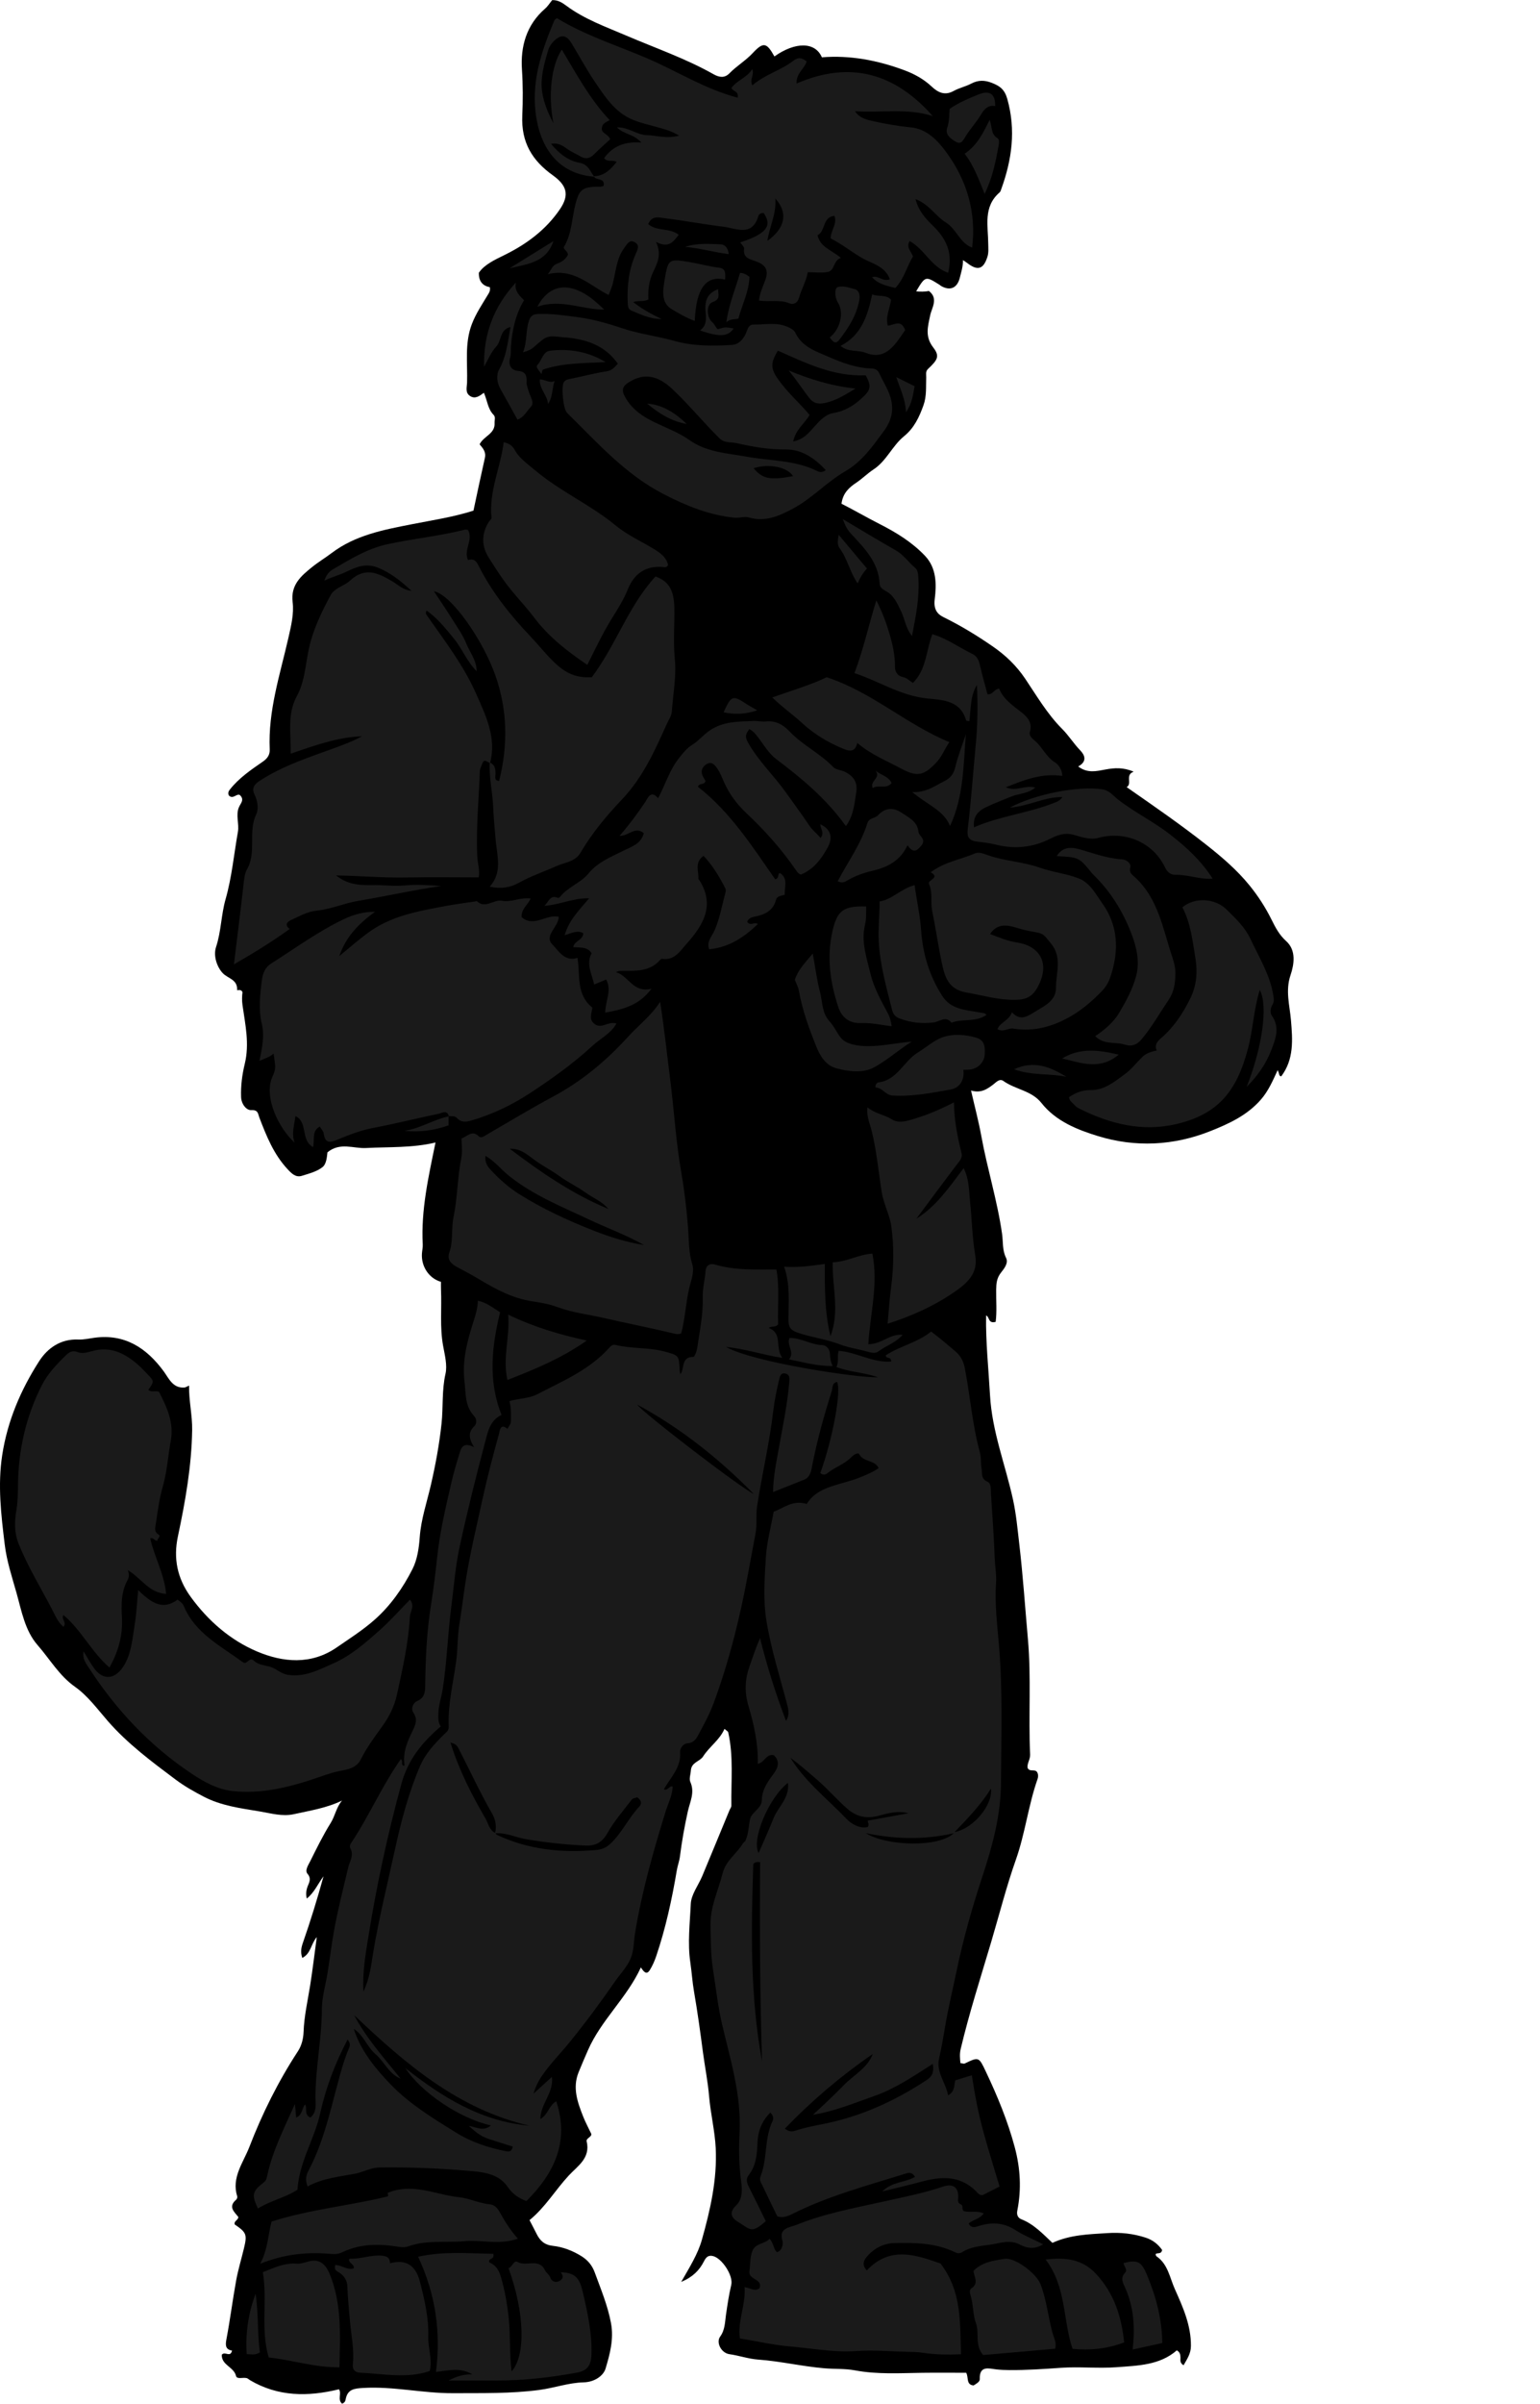 <?xml version="1.0" encoding="utf-8"?>
<!-- Generator: Adobe Illustrator 24.1.3, SVG Export Plug-In . SVG Version: 6.00 Build 0)  -->
<svg version="1.1" id="Layer_1" xmlns="http://www.w3.org/2000/svg" xmlns:xlink="http://www.w3.org/1999/xlink" x="0px" y="0px"
	 viewBox="0 0 593.53 925.79" enable-background="new 0 0 593.53 925.79" xml:space="preserve">
<g>
	<g>
		<path d="M85.47,906.93c1.26-1.48,3.28,1.26,3.96-1.59c-2.43-0.41-2.64-1.89-2.18-4.28c1.43-7.53,2.39-15.15,3.76-22.7
			c0.76-4.15,2-8.22,2.99-12.33c1.31-5.41,1.02-6.16-3.53-9.27c-0.45-1.36,1.41-1.64,1.38-2.89c-1.56-1.98-4.03-3.91-0.86-6.62
			c0.31-0.26,0.55-0.93,0.44-1.29c-2.3-7.28,2.34-13,4.67-19.04c4.97-12.89,11.13-25.25,18.72-36.87c1.37-2.09,2.08-4.71,2.18-7.43
			c0.21-6.06,1.59-11.98,2.54-17.96c0.94-5.95,1.65-11.94,2.55-18.59c-2.33,2.76-2.24,6.34-5.59,8.03
			c-0.72-2.21-0.46-3.84,0.24-5.83c2.94-8.41,5.56-16.93,7.95-25.61c-2.16,2.86-3.53,6.26-6.46,8.57c-0.37-1.6-0.28-3.03,0.32-4.65
			c0.53-1.42,1.6-2.98-0.04-4.89c-1.12-1.3,0.33-3.39,1.08-4.89c2.47-4.97,4.93-9.98,7.86-14.68c1.71-2.74,2.16-6.03,4.37-8.63
			c-5.98,2.92-12.36,3.86-18.59,5.25c-4.41,0.98-8.84-0.35-13.11-1.06c-7.33-1.22-14.81-2.15-21.62-5.7
			c-3.75-1.96-7.32-3.96-10.75-6.52c-9.25-6.92-18.52-13.81-26.14-22.53c-4.04-4.62-7.75-9.76-12.67-13.23
			c-6.15-4.34-9.72-10.68-14.44-16.07c-4.89-5.58-6.19-13.2-8.16-20.19c-1.72-6.09-3.74-12.13-4.51-18.51
			c-1.4-11.5-2.77-22.9-0.97-34.54c2.03-13.16,7.13-25.05,14.19-36.07c3.28-5.12,8.34-8.69,15.11-8.4c2.12,0.09,4.18-0.41,6.27-0.69
			c11.64-1.55,19.99,3.87,26.65,12.92c2.01,2.74,3.48,6.56,7.97,6.26c0.53-0.04,1.04-0.42,1.82-0.75
			c-0.11,5.83,1.29,11.41,1.19,17.21c-0.23,13.86-2.63,27.38-5.49,40.86c-1.81,8.49-0.26,16.16,4.91,23.28
			c6.74,9.28,15.31,16.71,25.59,21.06c9.89,4.19,20.76,5.26,30.61-1.5c4.98-3.42,10.13-6.7,14.64-10.68
			c6.19-5.45,10.96-12.27,14.66-19.57c1.85-3.64,2.49-8.11,2.79-12.27c0.51-6.93,2.75-13.42,4.29-20.09
			c1.8-7.81,3.25-15.62,4.11-23.63c0.68-6.38,0.07-12.82,1.53-19.21c0.74-3.25-0.27-7.22-0.91-10.7c-1.34-7.29-0.5-14.56-0.83-21.83
			c-0.04-0.98-0.01-1.97-0.01-2.89c-4.65-1.33-7.68-5.98-7.33-10.93c0.08-1.15,0.37-2.3,0.31-3.44
			c-0.71-13.23,2.19-26.01,4.92-39.29c-9.01,2.14-17.92,1.65-26.79,2.12c-4.83,0.26-9.99-2.34-14.86,1.66
			c-0.2,1.62-0.33,4.45-1.9,5.7c-2.17,1.72-5.18,2.48-7.93,3.34c-2.41,0.76-3.99-0.9-5.51-2.52c-5.34-5.7-8.16-12.76-10.89-19.88
			c-0.57-1.49-0.4-3.04-3.19-2.9c-1.77,0.08-3.75-2.23-3.86-5.02c-0.17-4.33,0.43-8.75,1.4-12.73c1.9-7.8,0.21-15.17-0.85-22.64
			c-0.26-1.82-0.21-3.44-0.01-5.03c-0.47-1.1-1.33-0.76-2.09-0.77c0.31-4.13-3.52-4.46-5.51-6.55c-2.25-2.37-3.71-6.69-2.6-10.05
			c2-6.06,1.96-12.42,3.69-18.47c2.42-8.49,3.21-17.3,4.75-25.95c0.54-3.04-0.93-6.41,0.4-9.48c0.67-1.56,2.23-2.84,0.34-4.67
			c-1.33-0.64-2.52,1.7-4.16,0.26c-0.48-0.75-0.38-1.5,0.36-2.43c3.49-4.39,8.06-7.52,12.59-10.64c1.86-1.28,2.82-2.66,2.72-4.78
			c-0.66-14.82,3.97-28.77,7.2-42.93c1.04-4.58,2.19-9.25,1.64-13.75c-0.83-6.69,3.28-10.12,7.46-13.5
			c2.38-1.93,5.08-3.54,7.56-5.42c9.14-6.93,20.02-8.96,30.91-11.1c7.98-1.57,16.05-2.77,23.76-5.24
			c1.47-6.85,2.88-13.61,4.41-20.35c0.51-2.26-0.79-3.72-2.04-5.18c1.52-3.22,6.03-3.97,5.77-8.26c-0.06-1.09,0.5-2.2-0.43-3.15
			c-2.18-2.23-2.33-5.32-3.69-8.46c-1.56,1.14-3.31,2.59-5.35,1.24c-1.93-1.28-1.2-3.34-1.14-5.06c0.24-7.54-0.98-15.16,1.83-22.57
			c1.59-4.19,4.07-7.79,6.31-11.55c0.44-0.74,0.87-1.38,0.65-2.72c-2.5-0.47-4.35-2.01-4.24-5.57c2.17-3.18,6.12-4.97,9.91-6.84
			c8.54-4.21,15.99-9.74,21.36-17.66c3.72-5.49,2.64-9.14-2.79-13.04c-7.83-5.62-12.22-12.53-11.74-23.06
			c0.26-5.7,0.26-11.72-0.13-17.62c-0.6-8.88,1.7-17.25,8.91-23.49c1.07-0.93,1.84-2.2,2.73-3.28c2.24-0.13,4.04,1.1,5.48,2.17
			c7.06,5.24,15.25,8.12,23.17,11.52c11.24,4.82,22.85,8.8,33.53,14.84c2.28,1.29,4.32,1.52,6.13-0.33
			c2.78-2.85,6.24-4.86,8.97-7.79c4.13-4.42,5.38-4.11,8.38,1.28c8.03-5.7,15.72-5.69,18.29,0.33c10.85-0.87,21.42,1.14,31.68,4.94
			c3.95,1.46,7.59,3.45,10.71,6.39c2.37,2.23,5.02,3.51,8.4,1.63c2.12-1.18,4.6-1.69,6.75-2.82c2.69-1.42,5.17-1.4,7.99-0.29
			c3.04,1.2,4.9,2.49,5.94,6.21c3.36,11.97,1.78,23.34-2.32,34.67c-0.16,0.45-0.3,1.01-0.64,1.3c-6.43,5.53-4.43,12.91-4.39,19.86
			c0.01,1.65,0.21,3.27-0.31,4.93c-1.53,4.83-3.76,5.55-7.84,2.38c-0.38-0.3-0.8-0.55-1.58-1.08c0.01,2.51-0.68,4.6-1.21,6.73
			c-1,4.07-3.79,5.26-7.34,3.16c-0.14-0.08-0.24-0.23-0.38-0.32c-5.56-3.5-5.56-3.5-9.12,2.43c1.33,0.23,3.66,0.17,4.89-0.13
			c3.81,2.88,1.11,6.5,0.51,9.42c-0.92,4.42-2.07,8.12,1.19,12.36c2.57,3.34,1.73,4.73-2.03,8.27c-1.04,0.98-0.65,2.13-0.69,3.21
			c-0.13,3.61,0.22,7.22-1.05,10.77c-1.63,4.55-3.6,8.78-7.48,11.92c-4.54,3.68-6.75,9.51-11.78,12.8
			c-2.32,1.52-4.31,3.55-6.62,5.09c-2.83,1.89-5.18,4.02-5.72,8.11c4.74,2.39,9.64,5.25,14.66,7.8c6.48,3.29,12.57,7.03,17.56,12.3
			c4.47,4.72,4.43,11.01,3.71,16.72c-0.47,3.71,0.9,5.65,3.31,6.83c6.72,3.29,13.09,7.18,19.18,11.4
			c4.74,3.28,8.94,7.24,12.37,12.33c4.44,6.6,8.53,13.62,14.22,19.32c2.59,2.59,4.48,5.7,7.02,8.32c1.64,1.69,2.86,4.19-0.8,6.17
			c3.58,2.75,7.09,1.81,10.54,1.17c3.44-0.64,6.83-0.88,10.83,0.84c-3.47,1.29-0.39,4.63-2.7,5.95
			c10.42,7.25,20.89,14.46,30.9,22.36c5.96,4.7,11.65,9.58,16.46,15.5c3.32,4.09,6.13,8.44,8.47,13.15
			c1.49,2.99,2.96,5.89,5.67,8.32c3.93,3.52,3.05,8.97,1.66,13.09c-2.04,6.04-0.31,11.63,0.17,17.34
			c0.65,7.64,1.19,15.08-3.75,21.64c-0.7-0.13-0.77-0.57-0.86-1.04c-0.06-0.31-0.21-0.59-0.51-1.37c-1.92,4.18-3.6,8.06-6.46,11.35
			c-5.28,6.06-12.23,9.26-19.41,12.12c-14.24,5.68-29.04,6.36-43.43,1.93c-7.88-2.42-16.19-5.69-21.76-12.75
			c-3.77-4.78-10.04-5.16-14.66-8.47c-1.48-1.06-2.83,0.55-3.87,1.34c-2.41,1.83-4.76,3.47-8.59,2.34
			c1.44,6.3,2.93,11.87,3.96,17.53c2.3,12.66,6.2,24.97,8.01,37.77c0.42,2.96,0.04,6.18,1.52,9.14c1.06,2.12-0.87,4.3-2.02,5.8
			c-1.6,2.09-1.74,4.13-1.78,6.46c-0.06,4.22,0.32,8.49-0.2,12.41c-3.03,0.78-2.23-1.91-3.69-2.46
			c-0.16,10.35,0.94,20.49,1.51,30.65c0.79,14.08,5.94,26.87,8.87,40.28c1.23,5.63,1.74,11.33,2.4,16.98
			c1.44,12.24,2.26,24.57,3.35,36.84c1.31,14.8,0.16,29.56,0.84,44.31c0.09,1.91-1.22,3.42-0.98,5.16c0.76,1.69,2.57,0.43,3.55,1.48
			c0.64,0.85,0.59,2.01,0.3,2.83c-3.57,10.14-4.75,20.87-8.36,31.08c-3.66,10.36-6.38,21.12-9.52,31.7
			c-4.07,13.71-8.46,27.32-11.76,41.25c-0.43,1.83-0.26,3.58-0.09,5.39c0.72,0.07,1.29,0.32,1.66,0.15
			c5.45-2.61,5.43-2.61,8.16,3.17c4.47,9.43,8.44,19.03,11.14,29.16c2.16,8.11,2.59,16.16,0.96,24.35c-0.3,1.53,0.18,2.76,1.54,3.3
			c4.89,1.92,8.37,5.7,12,9.1c6.89-3.15,14.02-3.3,21.19-3.76c5.12-0.33,9.93,0.19,14.76,1.76c2.8,0.91,4.82,2.6,6.33,4.74
			c-0.35,1.8-1.81,0.93-2.51,1.6c0.09,0.27,0.1,0.68,0.3,0.81c4.46,3.02,5.14,8.25,7.1,12.63c3.12,6.97,6.29,14,6.21,21.96
			c-0.03,3.01-1.52,5.06-2.84,7.4c-1.59-0.95-1.14-2.05-1.19-2.96c-0.06-1.03-0.08-2-1.41-2.78c-6.58,5.76-15.05,5.88-23.22,6.5
			c-7.12,0.54-14.35-0.28-21.48,0.23c-6.62,0.47-13.22,0.92-19.86,0.87c-1.64-0.01-3.28-0.07-4.93-0.25
			c-2.84-0.3-6.67-1.69-6.45,3.78c0.04,0.96-1.37,1.79-2.41,2.39c-2.93-0.3-1.82-3.03-2.82-4.88c-5.53,0-11.18-0.06-16.82,0.01
			c-8.7,0.12-17.4,0.68-26.06-0.94c-3.87-0.72-7.87-0.46-11.81-0.8c-8.57-0.73-16.94-2.73-25.51-3.35
			c-3.73-0.27-7.32-1.55-11.06-2.08c-3.13-0.44-5.24-4.47-3.57-6.77c1.9-2.61,1.84-5.6,2.24-8.37c0.57-3.88,1.13-7.74,2.04-11.56
			c0.86-3.59-3.69-10.45-7.21-11.13c-1.8-0.35-2.58,0.63-3.33,2.1c-1.73,3.4-4.28,6.02-8.76,7.9c3.27-5.72,6.41-10.67,7.98-16.23
			c3.25-11.53,5.92-23.24,5.33-35.31c-0.33-6.67-1.98-13.27-2.55-19.95c-0.48-5.74-1.63-11.35-2.38-17.03
			c-1.02-7.78-2.09-15.56-3.43-23.29c-0.65-3.72-0.87-7.48-1.42-11.2c-1.12-7.49-0.17-15.09,0.17-22.6
			c0.16-3.64,2.94-7.16,4.44-10.76c3.52-8.42,6.98-16.86,10.47-25.29c0.25-0.6,0.74-1.19,0.73-1.78c-0.14-9.42,0.89-18.9-1.21-28.23
			c-0.09-0.39-0.69-0.67-1.44-1.35c-1.86,4.31-5.8,6.81-8.24,10.63c-1.27,1.99-4.52,2.19-4.72,5.44c-0.09,1.46-0.74,3.18-0.2,4.38
			c1.82,4.09-0.15,7.62-0.98,11.4c-1.26,5.72-2.3,11.51-3.03,17.31c-0.23,1.82-0.89,3.48-1.19,5.26
			c-1.89,11.23-4.3,22.35-7.96,33.15c-0.62,1.84-1.43,3.67-2.45,5.32c-1.25,2.01-2.29,0.77-3.45-1.01
			c-5.39,11.74-15.29,20.23-20.39,31.87c-1.24,2.83-2.47,5.68-3.63,8.55c-2.41,5.99-0.39,11.55,1.79,17.06
			c0.84,2.13,1.94,4.16,3.11,6.63c0.28,1.18-2.08,1.67-1.78,2.9c1.56,6.45-3.53,9.51-6.9,13.15c-5.17,5.57-9.04,12.23-15.12,17.18
			c0.97,1.87,1.87,3.57,2.72,5.28c1.32,2.64,3.01,4.27,6.34,4.63c3.84,0.42,7.63,1.89,10.94,3.96c2.31,1.44,4.08,3.37,5.15,6.31
			c2.34,6.42,4.97,12.65,6.25,19.47c1.16,6.19-0.44,11.98-2.09,17.52c-0.81,2.72-4.18,5.21-8.47,5.31
			c-5.74,0.13-11.3,2.16-17.05,2.92c-11.09,1.47-22.21,1.19-33.34,1.25c-11.55,0.06-22.9-2.7-34.49-2.02
			c-3.5,0.2-6.11,0.45-6.83,4.42c-0.11,0.58-0.35,1.29-1.37,1.64c-1.87-1.49-0.09-4.07-1.21-5.54c-11.95,2.9-23.44,2.9-34.3-3.52
			c-0.42-0.25-0.79-0.66-1.24-0.78c-1.4-0.39-3.8,0.58-4.13-0.85C90.13,911.58,85.35,911,85.47,906.93z"/>
	</g>
	<g>
		<path fill="#1A1A1A" d="M292.05,679.34c0.21-7.66-1.47-15.12-3.54-22.13c-1.7-5.73-1.39-10.45,0.43-15.62
			c1.23-3.51,2.38-7.04,3.99-10.65c2.68,10.84,6.03,21.41,10.02,31.88c1.24-1.98,1.06-3.89,0.52-5.97
			c-2.84-10.85-6.3-21.61-8.09-32.64c-1.29-7.95-0.7-16.3-0.21-24.42c0.35-5.82,1.94-11.56,3.02-17.57
			c3.8-1.26,7.14-4.66,12.75-2.97c4.25-7.06,13.24-7.21,20.72-10.31c2.41-1,4.79-1.95,6.97-3.49c-1.43-3.21-5.85-2.23-7.49-5.37
			c-0.4-0.76-2.09,0.16-2.95,1.07c-2.63,2.79-6.42,3.89-9.34,6.28c-0.82,0.67-1.83,0.72-2.7-0.1c4.78-13.07,8.23-31.95,6.44-35.07
			c-2.03,0.41-1.65,2.33-2.05,3.6c-3.04,9.62-5.74,19.33-7.64,29.26c-0.36,1.9-0.84,3.92-2.97,4.78c-3.88,1.57-7.77,3.1-11.98,4.78
			c0.06-6.05,1.29-11.66,2.29-17.27c1.47-8.31,3.24-16.55,3.94-24.99c0.14-1.65,0.24-2.95-1.48-3.4c-1.89-0.5-2.22,1.46-2.45,2.46
			c-0.94,3.96-1.76,7.97-2.24,12.02c-1.45,12.34-4.34,24.43-6.23,36.7c-0.53,3.45,0.09,6.84-0.59,10.41
			c-1.83,9.61-3.47,19.27-5.58,28.82c-2.74,12.38-6.14,24.61-10.56,36.54c-1.55,4.17-3.65,8.04-5.73,11.91
			c-0.83,1.56-1.81,3.38-4.26,3.55c-1.8,0.12-3.05,1.97-2.94,3.46c0.43,5.85-3.61,9.61-6.26,14.26c1.58,0.72,2.02-1.53,3.38-1.06
			c-0.08,3.4-1.71,6.41-2.69,9.57c-4.78,15.4-9.16,30.88-11.79,46.84c-0.45,2.74-0.42,5.55-1.17,8.26
			c-1.13,4.07-4.16,6.97-6.45,10.26c-5.64,8.13-11.53,16.11-17.78,23.77c-3.42,4.19-7.26,8.06-10.36,12.54
			c-1.28,1.86-2.36,3.79-3.39,7.05c2.84-2.58,4.83-4.39,7.1-6.46c0.8,6.17-4.41,10.28-4.44,16.23c3.04-1.76,3.31-5.32,6.12-6.82
			c5.09,15.41-0.63,27.57-11.5,38.42c-2.7-1.01-5.22-2.51-7.22-5.45c-3.73-5.47-10.18-5.77-15.89-6.26
			c-11.11-0.95-22.28-1.37-33.47-1.23c-3.42,0.04-6.23,1.79-9.46,2.4c-6.17,1.16-12.57,1.78-18.3,4.91
			c-0.95-2.4-0.66-4.19,0.34-6.08c5.47-10.32,8.08-21.61,11.05-32.79c1.29-4.87,2.59-9.74,4.56-14.39c0.43-1.01,0.62-1.85-0.54-3.32
			c-4.85,9.26-8.41,18.64-10.59,28.54c-2.17,9.84-8.07,18.58-8.72,29.3c-4.55,3-10.36,4.18-15.26,7.24
			c-2.47-5.36-2.2-6.59,2.32-10.1c0.87-0.67,1.06-1.51,1.28-2.54c2.01-9.44,6.36-17.95,10.67-27.6c0.22,2.38,0.35,3.68,0.49,5.2
			c2.44-0.96,2.13-3.55,3.43-5.03c0.99,1.48-0.55,3.8,2,5.03c2.69-1.96,2-5.6,2-7.81c0.01-11.36,2.41-22.5,2.47-33.84
			c0.02-4.65,1.39-9.26,2.16-13.87c0.93-5.62,1.57-11.3,2.61-16.92c1.49-8.02,3.5-15.9,5.37-23.82c0.57-2.41,2.31-4.66,0.87-7.38
			c-0.63-1.19,0.41-2.3,0.98-3.18c6.59-10.13,11.42-21.29,18.42-31.19c0.99,0.51,0.08,1.76,0.81,2.42c0.45,0.23,0.68,0.09,0.61-0.39
			c-0.68-4.78,1.18-8.96,3.19-13.07c1.1-2.24,1.94-4.31,0.34-6.73c-1.28-1.92-0.03-4.05,1.37-4.64c3.15-1.34,3.07-3.95,3.1-6.34
			c0.14-10.19,0.59-20.37,2.19-30.42c0.97-6.11,1.76-12.34,2.39-18.38c1.03-9.92,3.32-19.44,5.52-29.04
			c0.91-3.96,2.09-7.86,3.29-11.75c0.63-2.06,1.73-3.74,5.45-1.83c-2.25-3.63-2.18-5.94,0.09-8.1c1.14-1.09,0.85-2.92-0.11-3.94
			c-3.63-3.87-3.14-8.83-3.69-13.44c-0.96-8,1.13-15.64,3.55-23.18c0.8-2.49,1.53-4.98,1.62-7.76c3.36,0.67,5.74,2.7,8.56,4.44
			c-3.17,13.05-4.75,26.24,0.57,39.55c-4.26,1.97-5.17,6.03-6.13,9.65c-3.62,13.68-7.08,27.42-10.06,41.25
			c-1.62,7.49-2.17,15.21-3.17,22.83c-1.39,10.59-1.67,21.32-3.32,31.84c-0.49,3.14-1.65,6.33-1.69,9.67
			c-0.02,1.66-0.09,3.31,0.95,4.71c-7.12,6.07-12.64,12.77-15.21,22.21c-5.31,19.47-9.56,39.12-12.74,59.03
			c-1.05,6.6-2.25,13.19-1.89,20.92c2.56-5.36,2.98-10.29,3.77-15c2.24-13.36,5.5-26.48,8.39-39.69c2.4-10.96,5.23-21.8,9.68-32.18
			c2.07-4.82,5.53-8.49,9.05-12c1.07-1.07,2.07-1.6,2-3.17c-0.38-8.62,1.77-16.94,2.9-25.39c0.61-4.58,0.43-9.28,1.18-13.83
			c0.9-5.46,1.54-10.99,2.38-16.44c1.66-10.84,4.28-21.43,6.59-32.09c1.83-8.43,4.05-16.77,6.34-25.08
			c0.25-0.91,0.46-4.27,3.24-1.89c0.49-0.97,1.36-1.76,1.35-2.98c-0.03-2.43,0.21-4.87-0.58-7.69c3.55-1.09,7.4-0.93,10.75-2.66
			c9.8-5.09,20.12-9.39,27.69-17.87c0.8-0.9,1.48-1.35,2.39-1.13c6.22,1.55,12.74,0.89,18.93,2.55c5.6,1.5,5.59,1.5,5.83,7.16
			c0.02,0.48,0.17,0.96,0.29,1.62c1.71-2.27,0.19-6.74,4.97-6.7c0.51,0,1.34-2.15,1.52-3.37c0.92-6.49,2.33-12.97,2.13-19.55
			c-0.1-3.53,0.85-6.85,1.12-10.28c0.17-2.22,1.84-2.91,3.56-2.39c7.73,2.33,15.67,1.89,23.71,1.93c1.32,7.16,0.39,14.24,0.68,21.04
			c-0.98,1.44-2.37,0.56-3.66,1.45c5.55,2.15,2.32,7.51,5.25,11.54c-7.63-1.16-14.07-3.47-21.7-4.2
			c10.74,5.97,50.8,11.94,58.6,11.69c-5.3-1.91-10.78-1.96-16.05-3.97c1.04-1.88,0.23-4.02,0.87-6.25
			c6.87,0.53,13.11,4.67,20.25,4.15c-0.07-2.21-1.93-0.78-2.09-2.39c5.37-3.59,12.27-4.9,17.47-9.17c3.42,2.53,6.4,5.11,9.41,7.66
			c2.19,1.85,3.13,4.06,3.61,6.55c2.07,10.73,2.87,21.68,5.77,32.26c0.57,2.06,0.29,4.19,0.66,6.3c0.36,2.02-0.36,3.89,2.36,5.1
			c1.45,0.64,1.16,3.19,1.29,5.03c0.57,8.16,1.1,16.35,1.43,24.5c0.13,3.15,0.72,6.34,0.5,9.51c-0.56,8.21,0.52,16.38,1.18,24.5
			c1.44,17.51,0.81,35.01,0.73,52.5c-0.06,12.49-3.34,24.41-7.27,36.3c-3.91,11.85-7.31,23.9-9.87,36.2
			c-1.46,6.99-3.15,13.98-4.35,21.02c-0.72,4.19-1.38,8.36-2.36,12.5c-1.24,5.26,2.52,9.28,3.48,14.23
			c2.58-1.39,2.26-3.73,2.77-5.77c2.03-0.62,4.05-1.24,6.37-1.95c1.1,7.34,2.49,14.6,4.44,21.73c1.92,7.03,4.12,13.99,6.24,21.12
			c-2.4,1.22-4.41,2.24-6.42,3.27c-1.38,0.3-2.14-0.95-2.78-1.58c-6.28-6.13-13.53-5.56-21.12-3.49c-4.67,1.27-9.39,2.34-14.86,3.69
			c3.89-3.87,8.84-3.36,12.56-5.59c-0.73-1.48-1.88-1.81-3.34-1.35c-14.89,4.66-30.03,8.63-44.06,15.7
			c-1.81,0.91-3.65,1.48-5.63,0.86c-1.9-3.92-3.81-7.79-5.64-11.7c-0.53-1.14-1.42-2.19-0.83-3.69c2.72-6.87,1.39-14.64,4.67-21.42
			c0.37-0.77,0.39-1.96-0.9-3.16c-3.26,3.22-4.79,7.15-4.94,11.59c-0.16,4.48-0.53,8.81-3.41,12.53c-1.34,1.73-0.47,3.41,0.37,5.07
			c2.12,4.22,4.19,8.47,6.23,12.6c-5.63,5.07-6.04,3.1-10.66,0.33c-2.52-1.51-3.69-3.59-0.76-6.37c2.95-2.81,2.19-7.33,1.79-10.4
			c-0.77-5.99-0.75-11.92-0.47-17.8c0.71-14.39-3.53-27.86-6.74-41.55c-1.61-6.85-2.34-13.84-3.45-20.77
			c-0.93-5.81-0.92-11.61-1.02-17.46c-0.11-7.11,3.01-13.3,4.67-19.92c1.25-4.99,5.44-7.52,7.8-11.5c0.25-0.42,0.8-0.67,1-1.1
			c1.3-2.71,1.14-5.77,1.86-8.53c0.66-2.51,4.39-3.89,4.45-7.02c0.09-4.28,2.43-7.33,4.75-10.5c1.71-2.34,2.15-4.71-0.12-6.85
			C295.21,675.38,294.69,678.9,292.05,679.34z M190.75,706.13c0.8-2.72,0.15-5.49-1.1-7.65c-4.75-8.22-8.68-16.85-13.03-25.27
			c-0.44-0.86-1.24-1.7-3.01-2.04c3.35,10.73,8.2,20.11,13.5,29.24c1.11,1.9,1.44,4.47,3.78,5.57c0.21,0.24,0.37,0.58,0.63,0.71
			c12.2,5.77,25.08,7.03,38.36,5.83c2.22-0.2,3.87-0.98,5.46-2.48c4.45-4.22,6.95-9.93,11.15-14.34c1.04-1.1,0.55-2.5-0.89-3.46
			c-0.64,0.24-1.65,0.29-2.05,0.81c-3.27,4.27-6.87,8.38-9.48,13.04c-2,3.58-4.67,4.89-8.25,4.74c-7.76-0.32-15.46-1.17-23.15-2.47
			C198.68,707.68,194.93,705.7,190.75,706.13z M154.41,800.59c-4.58-1.84-6.28-6.5-9.69-9.44c-3.27-2.82-4.61-7.36-8.39-9.73
			c2.78,8.52,8.29,15.24,14.27,21.44c7.31,7.57,16.3,13.03,25.23,18.56c6.02,3.73,12.46,5.79,19.28,7.15
			c1.57,0.31,2.1-0.21,2.54-1.8c-3.07-0.97-6.13-1.91-9.18-2.91c-2.73-0.9-4.59-2.12-7.77-5.07c2.87,0.44,5.6,2.32,8.51-0.18
			c-11.8-2.58-26.82-12.59-32.96-22.08c14.5,11.5,29.48,20.57,47.83,22.19c-27.47-6.31-47.87-23.89-67.59-42.58
			C141.31,785.23,148.1,792.72,154.41,800.59z M359.49,794.91c-7.57,4.85-14.52,9.56-22.4,12.33c-7.78,2.73-15.43,5.93-23.76,7.27
			c4.14-3.82,8.15-7.58,12-11.52c3.78-3.87,8.97-6.42,11.05-11.91c-12.25,8.45-23.51,17.98-33.89,28.77c1.7,1.3,2.88,1.16,3.95,0.81
			c3.55-1.16,7.26-1.89,10.86-2.6c14.26-2.82,27.15-8.66,39.21-16.51C358.16,800.47,360.33,799.22,359.49,794.91z M293.69,793.88
			c-0.8-25.57-0.92-51.17-0.73-76.64c-1.65-0.32-2.63,0.34-2.65,0.96C289.5,743.49,289.05,768.77,293.69,793.88z M290.54,575.43
			c-13.35-13.55-28.12-25.36-44.96-34.44C247.37,543.83,285.22,572.89,290.54,575.43z M334.44,701.23c4.9-0.89,9.8-1.78,15.74-2.86
			c-4.92-1.16-8.59,0.27-12.11,1.11c-4.51,1.08-8.2,0.04-11.39-2.73c-4.06-3.53-7.6-7.67-11.67-11.19
			c-3.38-2.91-6.76-5.88-10.38-8.55c5.72,9.31,14.34,15.9,21.69,23.61c1.49,1.57,4.89,3.86,8.1,3.07
			C335.21,702.64,334.34,701.94,334.44,701.23z M303.69,686.65c-7.5,5.85-14.16,22.02-11.3,27.06c1.95-4.53,3.95-8.91,5.72-13.38
			C299.85,695.92,304.38,692.57,303.69,686.65z M367.6,706.08c-12.1,2.71-23.03,2.21-33.95-0.05
			C341.97,711.19,361.97,711.54,367.6,706.08z M381.91,688.9c-3.73,6-8.5,11.03-14.01,16.74
			C375.35,704.19,382.76,694.96,381.91,688.9z"/>
		<path fill="#1A1A1A" d="M188.9,293.84c-1.06-0.15-2.29-1.98-3.09,0.41c-0.3,0.92-0.84,1.71-0.88,2.76
			c-0.38,10.93-1.49,21.83-0.99,32.79c0.12,2.63,1.04,5.2,0.58,8.12c-9.17,0-18.33-0.15-27.48,0.04
			c-8.83,0.19-17.66-0.59-27.56-0.79c3.84,2.93,7.31,3.84,13.57,3.72c4.35-0.09,8.66,0.53,13.05,0.13c4.6-0.43,9.27-0.1,13.94,0.24
			c-10.81,1.54-21.44,3.95-32.17,5.75c-5.28,0.89-10.36,3.18-15.65,3.7c-3.85,0.38-6.81,2.19-10.04,3.64
			c-1.16,0.52-2.84,1.8-0.52,3.44c-6.8,4.9-13.81,9.22-21.5,13.64c1.33-10.94,2.62-21.11,3.76-31.3c0.2-1.81,0.49-3.95,1.21-5.18
			c3.91-6.68,0.34-14.46,3.6-21.25c1-2.08,0.62-5.13-0.64-7.7c-1.03-2.08-0.44-3.65,1.82-5.14c9.09-5.99,19.34-9.2,29.4-12.9
			c3.45-1.27,6.9-2.55,10.17-4.38c-9.38,0.36-18.06,3.49-27.44,6.7c0.11-7.82-1.4-15.26,2.35-22.13c3.14-5.75,3.31-12.12,4.65-18.28
			c1.6-7.36,4.89-14.18,8.46-20.75c1.45-2.66,5.23-3.47,7.31-5.41c6.07-5.65,11.13-2.89,16.67,0.36c1.98,1.16,3.62,3.09,7.12,3.5
			c-4.24-3.95-7.92-6.77-12.56-8.78c-4.84-2.1-8.68-0.46-12.62,1.45c-2.51,1.22-5.12,1.87-8.41,3.39c0.89-2.57,2.11-3.67,3.39-4.41
			c6.7-3.87,13.05-7.91,21.06-9.64c9.88-2.13,19.96-3.12,29.75-5.59c0.3-0.08,0.66,0.06,1.15,0.12c2.2,3.81-1.83,7.64,0.02,11.61
			c1.7-0.5,2.84-0.26,3.91,1.86c5.18,10.34,12.29,19.3,20.27,27.66c2.95,3.09,5.6,6.49,8.67,9.49c5.04,4.92,8.96,6.39,14.87,6.1
			c9.44-12.62,14.1-27.46,24.53-38.78c4.98,1.73,7.13,5.09,7.27,11.99c0.13,6.49-0.48,13.04,0.17,19.48
			c0.7,6.92-0.66,13.58-1.12,20.36c-0.13,1.92-1.24,3.36-1.97,4.98c-4.64,10.37-9.24,20.62-17.32,29.11
			c-5.93,6.23-11.52,12.96-15.94,20.49c-2.04,3.48-6.1,3.7-9.29,5.13c-4.75,2.14-9.73,3.79-14.29,6.34
			c-3.49,1.95-7.05,2.54-11.39,1.57c4.96-5.54,2.86-11.73,2.3-17.87c-0.38-4.22-0.79-8.46-0.96-12.67
			c-0.24-5.79-1.62-11.46-1.36-17.27c2.1,0.83,2.27,2.56,2.24,4.5c-0.02,0.98-0.57,2.48,1.39,2.59c3.45-13.64,3.28-27.05-1.38-40.48
			c-4.69-13.5-16.95-31.28-23.75-32.58c2.42,3.67,4.61,6.84,6.65,10.11c2.07,3.31,4.42,6.54,5.87,10.12
			c1.36,3.36,3.95,6.37,3.96,10.6c-3.87-3.95-5.67-8.84-8.87-12.72c-3.13-3.79-6.22-7.73-10.42-10.67
			c-0.52,1.13-0.16,1.47,0.12,1.87c6.8,9.76,14.15,19.22,18.97,30.18C187.24,275.62,191.42,284.1,188.9,293.84z"/>
		<path fill="#1A1A1A" d="M229.03,68.06c-12.5-0.94-20.02-9.34-22.26-22.33c-2.36-13.72,1.82-25.79,6.89-37.91
			c0.11-0.27,0.49-0.44,0.97-0.84c10.86,6.66,23.13,10.48,34.84,15.5c11.55,4.95,22.36,11.9,34.84,15.14
			c0.42-2.71-1.8-2.23-2.4-3.72c2.01-2.95,5.94-3.91,7.99-7.27c0.99,2.25-1.17,3.89,0.08,6.23c4.78-4.17,10.88-5.69,15.66-9.38
			c2.13-1.65,3.39-1.22,5.26,0.16c-0.77,2.78-4.09,4.53-3.9,8.53c20.94-9.05,38.09-3.78,52.51,12.55c-9.72-3.16-19.68-1.21-30-1.89
			c1.95,2.86,4.84,3.34,7.2,3.87c4.76,1.07,9.6,1.88,14.51,2.39c5.92,0.61,10.1,4.92,13.34,9.33c8.01,10.87,11.78,23.16,10.12,36.94
			c-4.81-1.74-6-7.14-10.13-9.67c-3.94-2.41-6.37-6.97-11.71-9c1.21,4.58,3.86,7.48,6.55,10.08c5.1,4.93,8.01,10.4,6.03,18.29
			c-6.47-2.15-9.1-9.09-14.83-12.21c-1.55,2.57,0.81,4.06,1.26,5.99c-2.36,3.82-3.34,8.42-6.77,12.07c-3.11-0.8-6.53-1.39-8.99-4.13
			c2.47-0.9,4.11,1.91,6.87,0.78c-1.86-5.18-7.12-6.08-10.83-8.25c-4.07-2.38-7.71-5.35-11.98-7.47c-0.06-3.04,2.64-5.49,1.44-8.71
			c-4.64,0.44-3.39,5.9-6.5,7.51c1.01,4.54,5.44,5.69,9.01,8.68c-3.05,0.98-2.25,4.85-5.04,5.41c-2.39,0.48-4.95,0.1-7.73,0.1
			c-0.66,3.6-2.45,6.54-3.36,9.8c-0.59,2.12-2.16,2.84-3.75,2.18c-3.72-1.53-7.56-0.43-11.7-1.07c0.29-2.49,1.2-4.79,2.14-7.08
			c1.76-4.28,0.83-6.54-3.43-8.05c-2.33-0.82-4.92-1.26-4.45-4.81c0.1-0.73-0.96-1.61-1.49-2.44c10.04-3.28,12.46-6.31,9.05-11.3
			c-0.96-0.13-1.84,0.42-2.05,1.12c-2.42,8.14-8.47,4.77-13.45,4.15c-7.62-0.94-15.18-2.38-22.8-3.3c-2.03-0.25-4.77-1.16-6.21,2.28
			c3.34,2.92,8.28,1.3,11.76,4.13c-1.99,2.45-3.71,5.4-8.77,2.72c2.24,4.77,0.63,8.04-1.02,11.42c-1.66,3.4-2.13,7.14-1.89,10.75
			c-1.92,1.05-3.65,0.26-5.88,1.01c3.37,2.64,6.76,4.48,10.96,6.55c-4.74-0.04-8.2-1.86-11.73-3.31c-1.2-0.49-1.28-1.76-1.33-2.99
			c-0.28-6.48,0.39-12.81,3.08-18.77c0.81-1.81,1.7-3.55-0.59-4.62c-1.93-0.9-2.63,0.71-3.72,2.15c-3.23,4.27-3.31,9.46-4.64,14.26
			c-0.4,1.43-1,2.66-1.48,4.01c-7.37-3.68-13.49-10.52-23.52-8c1.43-1.43,1.58-3.32,3.63-4.06c1.7-0.61,3.26-1.6,4.16-3.34
			c0.16-1.35-1.38-1.79-1.6-2.96c3.19-5.15,3.09-11.23,4.59-16.87c1.31-4.91,2.41-6.24,7.5-6.47c1.13-0.05,2.3,0.18,3.32-0.39
			c0.56-3.22-3.08-1.87-3.78-3.66c4.02-0.09,6.46-2.59,8.77-5.49c-1.54-1.01-3.47,0.26-4.82-1.45c3.4-4.82,8.19-6.48,14.34-6.02
			c-2.85-3.3-6.65-3.1-9.41-5.85c4.51-0.14,7.6,2.9,11.61,3c3.79,0.1,7.55,1.48,12.37,0.17c-3.29-1.96-6.05-2.57-8.76-3.34
			c-3.11-0.88-6.31-1.58-9.26-2.83c-6.86-2.9-10.69-9-14.63-14.81c-3.19-4.71-5.87-9.77-8.85-14.63c-2.07-3.38-4.18-3.45-6.97-0.59
			c-0.97,1-1.67,2.17-2.01,3.34c-1.56,5.36-3.18,10.8-2.25,16.45c0.68,4.12,2.35,7.98,4.28,11.67c-2.07-10.59-0.9-22.25,3.24-28.38
			c5.66,9.44,10.82,19.11,18.46,27.18c-1.49,0.81-2.75,1.23-3.02,2.82c-0.41,2.38,2.43,2.35,3.19,4.53c-1.98,1.84-4.13,3.69-6.1,5.7
			c-1.61,1.65-3.24,2.11-5.3,0.93c-1.55-0.89-3.18-1.61-4.7-2.61c-1.74-1.13-3.5-2.82-6.7-2.26c3.22,3.88,6.77,6.56,10.99,7.29
			C226.87,63.36,227.4,66.04,229.03,68.06z M298.83,76.48c0.42,6.14-2.3,10.82-3.06,16.29C302.52,87.96,303.9,82.04,298.83,76.48z"
			/>
		<path fill="#1A1A1A" d="M173.02,429.97c-0.72-2.67-2.69-1.26-3.99-0.99c-8.43,1.75-16.79,3.84-25.25,5.46
			c-4.85,0.93-9.38,2.69-13.85,4.57c-3.02,1.27-4.67,1.18-5.17-2.45c-0.12-0.89-0.94-1.69-1.52-2.67c-3.15,1.77-1.91,4.94-2.57,7.92
			c-4.93-2.65-1.87-9.63-6.81-11.95c-0.37,3.41-1.62,6.57-0.32,10.22c-5.99-5.37-12.02-17.42-8.59-25.25
			c1.55-3.54,1.23-3.68,0.49-9.02c-1.55,1.37-3.34,1.84-5.43,2.77c0.95-4.85,2.03-9.53,0.9-14.2c-1.34-5.57-0.69-11.04-0.03-16.59
			c0.34-2.84,1.26-5.18,3.61-6.67c9.33-5.91,18.29-12.5,28.29-17.22c3.43-1.62,7.46-2.79,11.75-2.72
			c-5.91,4.33-11.02,9.16-13.78,17.07c4.05-3.34,7.34-6.19,10.82-8.79c9.05-6.75,19.58-8.52,30.14-10.5
			c3.84-0.72,7.72-1.19,11.58-1.79c0.16-0.02,0.39-0.18,0.45-0.13c3.26,3.18,6.45-0.7,9.66-0.1c3.67,0.69,7.09-1.42,11.11-0.87
			c-1.04,2.42-3.59,3.93-3.49,7.13c4.67,4.25,9.7-1.33,14.32-0.06c-0.06,3.92-5.87,7.25-2.4,10.69c2.29,2.27,4.65,6.75,9.62,5.09
			c1.13,6.71-0.64,14.07,5.75,19.17c-0.19,1.99-1.72,4.84,1.29,6.59c2.5,1.45,5.01-1.43,7.99-0.47c-2.18,3.9-6.2,5.77-9.21,8.55
			c-7.33,6.75-15.45,12.57-23.79,18.06c-7.13,4.7-14.72,8.36-22.92,10.75c-1.96,0.57-3.92,0.84-5.51-0.92
			c-0.91-1.01-2.17-0.62-3.28-0.82L173.02,429.97z"/>
		<path fill="#1A1A1A" d="M177.88,438.47c2.34-0.81,4.05-3.35,6.64-0.83c0.91,0.89,2.14-0.08,3.16-0.67
			c8.47-4.9,16.83-9.99,25.45-14.6c11.1-5.94,20.54-13.83,28.95-23.08c3.97-4.38,8.79-7.94,12.34-13.44
			c1.57,10.13,2.57,19.64,3.78,29.12c1.58,12.32,2.27,24.75,4.44,37.03c1.19,6.77,1.97,13.76,2.53,20.72
			c0.37,4.66,0.17,9.48,1.62,14.12c0.95,3.05-0.46,6.3-1.14,9.2c-1.35,5.74-1.56,11.64-3.09,17.46c-1.19,0.64-2.35,0.24-3.67-0.08
			c-8.71-2.08-17.51-3.8-26.21-5.8c-5.97-1.37-12.15-2.05-17.99-4.24c-2.98-1.12-6.35-1.69-9.48-2.16
			c-7.69-1.16-14.21-4.7-20.61-8.55c-2.81-1.69-5.71-3.19-8.59-4.73c-2.32-1.25-3.75-2.95-2.83-5.56c1.56-4.43,0.68-9.08,1.62-13.63
			c1.55-7.51,1.48-15.29,3.01-22.86C178.28,443.5,177.88,440.93,177.88,438.47z M248.19,479.53c-6.72-3.84-13.94-6.41-20.84-9.68
			c-10.74-5.08-21.84-9.45-31.28-17.06c-2.97-2.39-5.37-5.53-8.97-7.62c-0.32,2.56,0.82,4.13,2.18,5.59
			c3.27,3.5,6.83,6.66,10.91,9.22c9.01,5.64,18.61,10.07,28.48,13.96C235,476.42,241.46,478.46,248.19,479.53z M234.48,465.64
			c-2.42-2.95-5.98-4.26-8.95-6.41c-3.15-2.28-6.77-3.92-9.9-6.23c-3.03-2.23-6.39-3.88-9.44-6.1c-2.82-2.05-5.69-4.72-9.7-4.43
			C208.41,451.51,220.64,459.9,234.48,465.64z"/>
		<path fill="#1A1A1A" d="M238.13,140.08c-5.16-7.25-12.25-9.33-19.97-10.12c-0.33-0.03-0.67,0.02-1-0.02
			c-6.27-0.75-6.3-0.79-11.39,3.74c-1.04,0.93-2.18,1.44-4.19,2.01c1.65-4.12,0.96-8.2,2.26-12.11c0.66-1.98,1.65-2.57,3.54-2.65
			c5.14-0.2,10.15,0.57,15.23,1.23c5.86,0.76,11.63,2.4,17,4.21c6.7,2.26,13.61,3.06,20.31,4.94c7.17,2.01,14.71,2.02,22.14,1.54
			c3.03-0.2,4.82-2.69,5.79-5.38c0.51-1.43,1.06-2.5,2.6-2.47c4.33,0.09,8.69-1.01,12.98,0.85c1.31,0.57,2.59,1.22,3.09,2.28
			c2.51,5.39,7.82,7.14,12.51,9.17c5.31,2.31,10.89,4.47,16.88,4.63c1.5,0.04,2.42,0.62,3.05,2.02c1.22,2.68,2.85,5.2,3.86,7.95
			c1.84,5.04,1.26,9.48-2.2,14.17c-4.3,5.82-8.36,11.68-14.72,15.36c-7.35,4.26-13.11,10.73-20.66,14.67
			c-5.19,2.71-10.42,5.03-16.58,3.2c-1.68-0.5-3.76,0.27-5.5,0.1c-9.8-0.97-18.74-4.61-27.46-9.12
			c-14.79-7.64-25.57-19.9-37.15-31.27c-1.5-1.48-2.34-10.16-1.23-11.84c0.59-0.89,1.51-1.07,2.55-1.27
			c4.63-0.9,9.19-2.17,13.84-2.87C235.85,142.73,236.8,141.51,238.13,140.08z M318.27,181.08c-4.3-4.62-9.3-8.04-15.5-7.97
			c-6.52,0.07-12.79-1.05-18.99-2.45c-2.07-0.47-4.54,0.07-6.46-1.82c-6.28-6.17-11.82-13.02-18.27-19.06
			c-5.39-5.05-10.82-6.43-16.98-2.36c-1.67,1.1-2.72,2.45-1.41,5c2.22,4.31,5.66,7.09,9.7,9.25c5.05,2.69,10.66,4.51,15.27,7.77
			c6.82,4.83,14.64,5.08,22.26,6.47c8.92,1.63,18.25,1.25,26.67,5.33C315.67,181.79,316.63,182.25,318.27,181.08z M305.71,170.04
			c4.14-0.84,6.04-3.36,8.12-5.68c2.05-2.29,4.25-4.74,7.3-5.26c4.24-0.72,7.56-2.64,10.69-5.44c3.81-3.4,4.18-4.77,1.83-9.1
			c-12.49,0.52-23.11-4.74-33.85-9.5c-3.27,5.36-2.76,7.45,1.45,12.84c3.34,4.27,7.4,7.88,10.79,11.92
			C309.99,163.25,306.65,165.45,305.71,170.04z M290.46,180.34c3.43,4.14,6.3,4.68,15.2,3.05
			C303.49,179.91,296.37,178.43,290.46,180.34z"/>
		<path fill="#1A1A1A" d="M287.97,355.07c1.33,1.74,2.65-0.13,4.12,0.81c-5.3,5.11-11.05,8.96-18.73,9.74
			c-1.25-2.84,1.15-5.16,2.1-7.4c2.01-4.71,2.83-9.66,4.16-14.5c0.2-0.72,0.1-1.23-0.21-1.84c-2.27-4.33-4.72-8.52-8.26-12.25
			c-3.58,2.56-1.84,5.88-1.98,8.77c-0.01,0.26,0.34,0.54,0.51,0.82c5.98,9.64,1.19,17.29-5.01,24.22c-2.39,2.67-4.69,6.64-9.52,5.85
			c-0.24-0.04-0.61,0.28-0.82,0.52c-4.04,4.56-9.49,4.07-14.78,4.12c-0.66,0.01-1.32,0.08-2.16,0.5c4.86,1.35,6.63,8.2,13.71,6.37
			c-4.86,6.53-11.14,8.01-17.85,9.21c0.08-4.63,2.66-8.6,0.36-12.75c-1.39,0.58-2.71,1.13-4.6,1.92c-0.99-4.22-3.18-7.96-1-12.04
			c-1.78-2.7-4.52-2.05-7.09-2.37c0.54-2.55,3.75-2.58,3.88-5.32c-2.07-1.31-4.18-0.19-7.18,0.75c1.75-6,5.63-9.66,9.44-14.21
			c-6.2-0.15-11.24,2.49-17.24,2.88c1.77-1.68,2.21-4.32,5.16-3.06c0.2,0.09,0.68-0.14,0.85-0.36c3.02-3.83,7.99-5.38,11.01-9.06
			c3.56-4.33,8.42-6.23,13.16-8.61c3.16-1.59,7.13-2.68,8.11-6.89c-3.44-2.81-5.85,1.2-9.33,1.04c3.85-4.42,6.94-8.63,9.87-12.97
			c0.82-1.22,2.1-5,4.98-1.52c2.8-5.21,4.39-10.92,8.19-15.62c1.55-1.92,2.86-3.65,5.04-5c2.4-1.48,4.19-3.77,6.66-5.46
			c5.31-3.64,10.99-3.37,16.74-3.67c1.65-0.09,3.33,0.36,4.96,0.19c3.82-0.38,6.59,1.2,9.15,3.9c5,5.26,11.74,8.41,16.79,13.68
			c1.01,1.06,3.04,1.08,4.48,1.81c3.17,1.6,4.99,3.87,4.37,7.82c-0.71,4.46-1,8.97-3.99,13.1c-7.48-10.46-16.93-18.35-26.87-25.82
			c-2.92-2.2-4.89-5.68-7.2-8.66c-0.82-1.06-1.59-2.09-3.16-2.89c-1.19,1.69-1.94,2.66-0.46,5.26c4.11,7.21,10.14,12.84,14.84,19.52
			c2.91,4.14,5.96,8.18,8.76,12.39c1.23,1.85,2.95,3.05,4.31,4.74c1.67-1.98-0.1-3.55-0.09-5.26c4.04,1.88,4.97,5.11,2.89,8.86
			c-2.43,4.38-5.23,8.33-10.27,10.48c-0.85-0.03-1.5-0.93-2.02-1.69c-5.53-8.06-12.03-15.29-19.12-21.96
			c-3.67-3.46-6.55-7.35-8.6-11.92c-0.73-1.64-1.35-3.37-2.33-4.85c-0.98-1.47-2.22-3.39-4.38-2.09c-1.8,1.08-2.47,2.91-1.28,4.98
			c0.32,0.55,0.64,1.1,0.87,1.5c-0.41,1.75-2.31,0.57-2.93,2.25c12.44,9.66,20.92,22.94,29.79,35.63c1.76-0.46,0.74-2.01,1.77-2.43
			c3.34,2.03,1.75,5.37,1.91,8.35c-1.04,0.48-2.92,0.29-3.38,2.02c-1.17,4.33-4.43,5.7-8.36,6.49
			C289.79,353.29,288.42,353.65,287.97,355.07z"/>
		<path fill="#1A1A1A" d="M53.25,612.41c6.23,6.25,10.31,7.24,15.18,3.7c0.95,0.68,1.94,1.36,2.4,2.46
			c4.43,10.54,14.24,15.37,22.75,21.62c1.76,1.29,2.39-2.46,4.44-0.43c1.35,1.33,3.83,1.63,5.87,2.14c2.53,0.64,4.19,2.73,7.06,3.16
			c6.6,0.99,11.93-1.94,17.48-4.38c6.84-3.01,12.4-7.93,17.91-12.8c4.09-3.63,7.73-7.77,11.66-11.77c2.01,2.49,0.08,4.48-0.03,6.55
			c-0.53,10.17-2.82,20.03-4.96,29.94c-1,4.61-3.02,8.62-5.7,12.32c-2.98,4.11-5.99,8.2-8.26,12.72c-1.78,3.55-5.47,3.91-8.25,4.48
			c-3.65,0.75-7.07,2.12-10.49,3.24c-10,3.29-20.05,5.59-30.61,4.47c-5.97-0.63-11.15-3.56-16.01-6.81
			c-16-10.69-28.93-24.45-39.37-40.54c-1.06-1.64-2.65-3.41-2.11-6.44c1.48,2.4,2.59,4.4,3.89,6.27c3.38,4.87,7.98,4.71,11.29-0.24
			c3.3-4.95,3.58-10.73,4.51-16.3C52.64,621.38,52.82,616.9,53.25,612.41z"/>
		<path fill="#1A1A1A" d="M49.26,604.75c0.65,1.75,0.46,2.81-0.18,3.99c-2.4,4.42-2.36,9.29-2.09,14.13
			c0.38,6.74-1.22,12.97-4.81,19.39c-6.91-5.99-10.83-14.42-17.72-20.22c-1.02,1.63,1.49,2.83-0.03,4.52
			c-2.11-1.73-3.15-4.35-4.31-6.58c-4.36-8.38-9.33-16.44-12.9-25.26c-1.73-4.28-1.65-8.58-0.96-12.65
			c0.59-3.49,0.64-6.89,0.68-10.33c0.16-13.44,3.09-26.22,9.17-38.19c2.29-4.5,5.81-8.17,9.42-11.69c1.2-1.16,2.49-1.84,4.36-1.1
			c1.86,0.73,3.97,0.07,5.73-0.41c7.03-1.94,12.46,0.89,17.5,5.21c1.26,1.08,2.38,2.33,3.54,3.52c2.83,2.91,2.83,2.91,0.51,6.22
			c1.23,1.16,2.91,0.13,4.12,0.8c3.08,5.88,5.77,11.94,4.56,18.59c-1.09,5.96-1.43,12.03-3.12,17.91
			c-1.34,4.67-1.98,9.56-2.68,14.39c-0.18,1.25-0.8,2.89,0.97,3.99c1.28,0.79-0.5,1.57-0.37,2.45c-1.05,0.17-1.38-1.36-2.74-0.93
			c1.49,7.04,5.36,13.47,6.13,21.39C57.33,613.49,54.51,607.87,49.26,604.75z"/>
		<path fill="#1A1A1A" d="M286.97,880.89c2.31,0.38,3.96,1.79,5.72,0.46c1.49-3.77-4.36-3.11-3.85-6.62
			c0.38-2.57,0.15-5.23,1.13-7.73c1.24-3.16,4.65-2.58,6.62-4.72c1.72,1.8,1.43,3.91,2.82,5.14c2.3-0.49,2.39-3.63,2.21-4.18
			c-1.76-5.21,2.8-5.3,5.24-6.29c10.89-4.43,22.46-6.52,33.88-9.07c7.62-1.7,15.28-3.19,22.71-5.71c4.05-1.38,6.25,0.5,5.82,4.81
			c-0.14,1.38,0.22,1.61,1.18,2.12c0.9,0.48,0.08,1.98,1.03,2.5c2.45,0.72,5-0.32,7.66,0.91c-1.56,2.22-4.13,2.32-5.82,3.89
			c0.83,1.57,1.94,1.6,3.56,1.06c4.94-1.64,9.68-1.59,14.34,1.38c3.41,2.18,7.23,3.73,10.84,5.55c-3.02,1.89-5.95,1.77-9.28-0.01
			c-2.49-1.34-5.7-0.96-8.34-0.35c-4.57,1.05-9.51,0.76-13.68,3.43c-0.93,0.6-1.84,0.4-2.81-0.06c-7.35-3.53-15.24-3.67-23.14-3.48
			c-4.26,0.1-7.87,1.93-10.71,5.25c-1.56,1.82-1.71,3.45-0.04,5.3c9.1-9.7,19.23-5.82,28.4-2.7c8.3,10.78,7.49,22.75,7.93,34.98
			c-5.29,0.23-10.06,0.13-14.83-0.58c-0.98-0.15-1.97-0.27-2.95-0.29c-7.62-0.1-15.34-0.88-22.83-0.37c-8.55,0.57-16.7-1.03-25-1.74
			c-6.55-0.55-13.03-2.04-19.63-3.12C284.22,893.81,287.47,887.77,286.97,880.89z"/>
		<path fill="#1A1A1A" d="M384.43,396.38c1.02-2.68,4.42-3.22,5.57-6.5c3.11,3.36,5.71,1.78,8.66-0.06c3.8-2.38,8.37-4.29,8.33-9.42
			c-0.05-5.64,2.53-11.58-1.91-16.97c-2.82-3.43-2.69-3.85-6.63-4.52c-2.24-0.38-4.48-0.89-6.64-1.57
			c-3.92-1.23-7.58-1.61-10.23,2.41c3.3,1.22,6.66,2.72,10.46,3.27c7.5,1.07,13.21,6.94,8.05,16.86c-2.11,4.05-4.56,5.15-8.88,5.21
			c-6.52,0.09-12.58-1.75-18.84-2.84c-6.86-1.2-8.27-6.05-9.38-11.35c-1.41-6.69-2.37-13.48-3.74-20.18
			c-0.69-3.38,0.34-6.9-1.2-10.23c-0.74-1.59,4.53-2.31,0.66-4.53c5.3-4.01,11.46-4.88,16.99-7.24c1.64-0.7,3.48,0.12,5.08,0.68
			c6.48,2.29,13.49,2.49,19.86,4.76c4.99,1.79,10.25,2.26,15.12,4.17c4.43,1.74,6.51,6.03,9.02,9.52c6.2,8.6,6.54,18.16,3.29,28.09
			c-0.75,2.3-1.79,4.15-3.43,5.83c-3.57,3.67-7.49,7.07-11.84,9.59c-6.79,3.93-14.21,6.17-22.33,4.8
			C388.6,395.83,386.76,397.72,384.43,396.38z"/>
		<path fill="#1A1A1A" d="M387.65,303.23c4.08,1.8,7.5-1.06,11.34,0.13c-2.9,2.4-6.34,2.25-9.26,3.44
			c-3.17,1.29-6.33,2.52-9.45,3.97c-3.41,1.59-5.34,3.71-4.89,7.87c9.9-4.33,20.7-5.41,30.66-9.33c1.18-0.46,2.47-0.86,3.41-2.33
			c-6.94-0.1-12.96,3.56-20.29,4.07c10-5.31,26.64-8.46,35.76-7.02c2.63,0.42,4.2,2.54,6.09,4c6.32,4.89,13.53,8.4,19.85,13.3
			c6.38,4.94,12.22,10.32,16.48,17.08c-4.68,0.44-9.36-1.56-14.25-1.47c-2.19,0.04-3.34-1.29-4.15-2.97
			c-4.55-9.47-15.29-14.11-25.7-11.24c-2.98,0.82-6.39-0.31-9.18-1.12c-3.71-1.08-6.52,0.03-9.32,1.44
			c-6.84,3.45-13.84,4.08-21.18,2.21c-2.37-0.61-4.85-0.81-7.24-1.15c-3.42-0.48-3.65-2.35-3.35-4.85
			c1.3-10.7,2.04-21.45,3.06-32.17c0.74-7.74,0.88-15.44,0.47-23.25c-2.62,4.23-2.29,9.21-2.9,13.91c-0.66-0.11-1.21-0.1-1.24-0.23
			c-2.18-7.7-8.86-7.91-14.88-8.49c-10.34-0.99-18.8-6.73-28.18-9.77c3.48-9.14,5.39-18.22,8.44-28.01c2.5,4.91,3.91,8.93,5.1,12.98
			c1.2,4.07,2.13,8.24,2.07,12.54c-0.03,2.16,1.21,3.62,3.03,3.99c1.6,0.33,2.54,1.42,3.9,2.28c5.29-5.27,5.04-12.57,7.49-18.76
			c5.53,1.58,10.15,5.02,15.24,7.49c2.53,1.23,2.84,3.3,3.36,5.54c0.81,3.43,1.78,6.83,2.66,10.12c2.15,0.13,2.49-2.01,4.48-2.2
			c1.66,4.23,5.5,6.63,9,9.44c2.14,1.72,3.81,3.9,2.87,7.08c-0.44,1.49,0.62,2.52,1.67,3.36c3.08,2.46,4.47,6.43,8.06,8.59
			c1.18,0.71,2.73,2.69,2.72,5.16C401.81,297.71,394.99,300.25,387.65,303.23z"/>
		<path fill="#1A1A1A" d="M480.47,418.6c6.01-15.21,8.34-31.29,5.06-37.32c-2.33,7.45-2.6,15.17-4.54,22.57
			c-4.27,16.26-11.37,25.21-27.36,29.03c-13.41,3.21-25.95,0-37.96-6.04c-0.72-0.36-1.33-1-1.89-1.59c-0.66-0.7-1.62-1.22-1.77-2.68
			c2.47-1.64,5.09-2.78,8.4-2.72c5.18,0.09,9.08-3.21,12.98-6.03c2.53-1.83,4.53-4.4,6.77-6.63c1.45-1.44,3.26-2.13,5.66-2.57
			c-0.93-2.04,0.09-3.43,1.61-4.73c4.96-4.24,8.45-9.53,11.33-15.37c2.47-5,2.82-10.29,1.97-15.43c-1.11-6.7-1.83-13.58-5.03-19.63
			c4.68-3.96,12.52-3.6,17.04,0.85c3.44,3.39,7.09,6.82,9.15,11.22c3.34,7.15,7.64,13.96,8.88,21.98c0.18,1.15,0.35,2.29-0.31,3.37
			c-0.85,1.38-1.03,3.24-0.28,4.3c3.31,4.7,1.34,9.2-0.34,13.57C487.78,410.05,484.49,414.62,480.47,418.6z"/>
		<path fill="#1A1A1A" d="M257.5,217.68c-0.86,1.06-1.27,0.77-1.73,0.72c-6.61-0.66-11.27,2.29-13.8,8.57
			c-1.58,3.93-3.83,7.51-6.06,11.08c-3.55,5.68-6.4,11.74-9.55,18.03c-7.74-5.24-14.89-10.77-20.52-18.25
			c-3.64-4.83-8-9.13-11.53-14.08c-2.08-2.91-4.03-5.92-5.94-8.95c-2.87-4.56-2.81-9.17-0.01-13.76c0.34-0.56,1.12-1.11,1.07-1.6
			c-1.07-10.16,3.5-19.36,4.7-29.15c1.97,0.57,3.21,1.06,4.36,3.18c1.65,3.02,4.86,5.23,7.65,7.59c9.65,8.16,21.37,13.29,31,21.22
			c4.84,3.99,10.3,6.31,15.41,9.49C255.02,213.33,256.94,214.96,257.5,217.68z"/>
		<path fill="#1A1A1A" d="M172.91,916.85c2.98-1.57,5.92-2.49,9.13-2.33c-4.36-2.73-8.99-1.61-14.01-0.95
			c1.95-15.36-0.16-30.05-6.89-44.37c9.64-2.2,19.42-1.26,28.99-1.15c0.61,2.46-2.23,1.54-1.49,3.36c2.29,0.88,3.6,2.83,4.35,5.35
			c1.58,5.33,2.52,10.72,3.09,16.29c0.69,6.75,0.24,13.53,1.09,20.31c5.53-6.18,5.03-22.71-1.18-39.75c1.45-0.44,2.02-3.27,3.5-2.4
			c3.33,1.94,8.21-1.7,10.55,3.19c0.48,1,1.58,1.57,2.02,2.77c0.49,1.35,1.75,2.12,3.22,1.5c1.54-0.65,2.23-1.83,0.81-3.49
			c5.68,0.05,7.32,2.46,8.49,7.48c1.84,7.92,3.66,15.98,3.37,24.26c-0.15,4.13-1.63,6.17-5.47,6.88c-10.29,1.9-20.66,3.1-31.14,3.05
			C185.2,916.83,179.06,916.85,172.91,916.85z"/>
		<path fill="#1A1A1A" d="M353.19,469.38c7.71-4.8,12.63-12.1,18.2-19.47c2.15,4.19,2.01,8.45,2.44,12.47
			c0.75,7.02,0.85,14.09,2.03,21.08c1.01,5.96-1.7,9.73-7.35,13.68c-7.97,5.58-16.58,9.57-26.41,12.69
			c0.43-4.69,0.7-9.28,1.31-13.82c1.06-7.95,1.18-16.05,0.09-23.83c-0.59-4.24-2.97-8.49-3.69-13.11
			c-1.24-7.89-1.96-15.88-3.9-23.66c-0.68-2.74-2.01-5.38-1.58-8.89c3.02,2.44,6.5,2.77,9.41,4.61c2.31,1.46,4.94,0.86,7.59,0.09
			c5.48-1.59,10.72-3.74,16.33-6.64c0.09,7.03,1.38,13.34,2.94,19.62c0.47,1.92-1.02,3.25-2.11,4.69
			C363.34,455.69,358.28,462.55,353.19,469.38z"/>
		<path fill="#1A1A1A" d="M199.6,862.22c-7.14,2.56-13.98,0.36-20.57,0.97c-7.16,0.66-14.56-0.54-21.51,1.95
			c-1.86,0.67-3.33,0.3-5.16,0.03c-6.96-1.02-13.95-0.84-20.46,2.3c-1.89,0.91-3.48,0.7-5.45,0.55c-8.56-0.65-17,0.22-26.16,3.85
			c2.99-5.64,3.05-11.32,4.38-16.24c14.93-4.73,29.96-6.07,44.51-9.62c0.79-0.19,0.13-1.18,0.22-1.41
			c9.57-4.03,18.37,0.67,27.46,1.66c4.1,0.44,7.77,2.35,11.86,2.73c1.56,0.14,2.8,1.13,3.71,2.75
			C194.48,855.41,196.68,859.02,199.6,862.22z"/>
		<path fill="#1A1A1A" d="M129.22,872.37c2.52,0.04,4.53,2.08,7.11,1.31c0.32-1.58-1.66-1.86-1.78-3.17
			c-0.08-0.44,0.11-0.6,0.57-0.58c3.96,0.14,7.71-1.44,11.74-1.18c2.26,0.15,3.38,0.73,3.45,2.96c6.02-1.65,9.88,0.63,11.54,7.12
			c1.78,6.95,3.43,13.92,3.21,21.25c-0.13,4.36,1.69,8.71,0.55,13.13c-8.88,3.02-17.86,1.04-26.8,0.64c-2.12-0.1-3.03-1.3-2.82-3.24
			c0.61-5.81-0.71-11.51-1.17-17.24c-0.34-4.25-0.82-8.49-0.94-12.77c-0.06-2.42-1.47-4.43-3.58-5.58
			C129.2,874.42,128.82,873.88,129.22,872.37z"/>
		<path fill="#1A1A1A" d="M330.41,286.14c-0.9,3.89-3.29,3.14-5.61,2.17c-5.78-2.4-11.13-5.62-15.69-9.84
			c-3.59-3.32-7.63-6.08-11.47-9.85c7.52-2.7,14.95-4.82,20.95-7.78c17.48,5.69,30.72,18.2,47.3,24.99
			c-1.79,2.58-2.82,5.58-5.19,8.03c-4.63,4.81-7.16,5.47-13.18,2.27C341.71,293.03,335.56,290.56,330.41,286.14z"/>
		<path fill="#1A1A1A" d="M422.11,399.07c3.65-2.47,7.05-5.26,9.34-9.16c2.62-4.46,5.12-9.03,6.43-14.01
			c1.47-5.58,0.17-11.13-1.85-16.37c-3.26-8.46-7.94-16.08-14.48-22.47c-0.24-0.23-0.48-0.47-0.69-0.72
			c-4.99-6.16-4.99-6.16-13.58-6.6c2.33-3.83,5.82-3.49,8.98-2.58c5.32,1.54,10.52,3.47,16.13,3.81c1.86,0.11,3.63,1.67,3.25,3.01
			c-0.55,2,0.47,2.74,1.47,3.62c9.31,8.27,11.05,20.14,14.71,31.06c0.65,1.93,1.21,4.01,1.19,6.24c-0.04,3.68-0.45,6.98-2.61,10.21
			c-3.36,5-6.37,10.25-10.2,14.92c-1.66,2.02-3.57,3.31-6.84,2.27C429.77,401.16,425.47,402.54,422.11,399.07z"/>
		<path fill="#1A1A1A" d="M101.3,875.13c4.22-1.64,8.32-3.65,13.08-3.28c1.48,0.11,2.85-0.37,4.3-0.79c4.1-1.18,6.63,0.59,8.34,4.69
			c4.77,11.46,4.06,23.44,3.8,36.02c-9.48,0.13-18.31-2.86-27.25-3.78C100.34,897.11,103.15,886.24,101.3,875.13z"/>
		<path fill="#1A1A1A" d="M380.25,390.88c-4.41,3.03-9.35,1.31-13.52,3.02c-2.28-2.81-4.53-0.4-6.88-0.11
			c-4.43,0.55-8.85,0.12-13.09-1.5c-1.62-0.62-2.51-1.55-2.99-3.47c-2.16-8.7-4.65-17.23-5.09-26.36
			c-0.24-4.93,0.32-9.71,0.33-15.26c4.81-0.73,8.2-4.91,13.49-6.29c0.79,5.9,2.1,11.53,2.51,17.39c0.63,9.03,3.17,17.55,8.14,25.28
			c3.43,5.33,9.01,5.34,14.25,6.35c0.64,0.12,1.29,0.19,1.93,0.31C379.48,390.25,379.6,390.4,380.25,390.88z"/>
		<path fill="#1A1A1A" d="M302.21,487.87c5.27,0.4,10.26-0.29,15.68-1.07c-0.01,9.52-0.09,18.52,2.18,27.83
			c3.65-9.66,0.62-18.92,0.87-28.45c5.41-0.18,10.02-3.02,15.28-3.35c2.36,11.8-0.85,23.18-1.56,34.89
			c5.09,0.07,8.34-4.16,13.23-3.6c-2.75,3.12-6.5,4.21-9.45,6.45c-1.09,0.82-2.83,0.4-4.32-0.03c-3.43-0.98-7.05-1.44-10.36-2.72
			c-5.33-2.07-11.02-2.7-16.41-4.57c-2.87-1-3.46-2.3-3.46-4.92C303.88,501.6,304.63,494.81,302.21,487.87z"/>
		<path fill="#1A1A1A" d="M375.18,874.63c3.33-3.4,7.77-3.97,12.02-4.63c3.99-0.62,12.17,5.59,13.78,9.67
			c2.46,6.23,2.98,12.94,4.8,19.33c0.46,1.6,1.51,3.34,0.89,5.61c-9.29,0.82-18.7,1.65-27.77,2.45c-3.37-3.96-1.33-8.42-2.78-12.32
			c-1.21-3.25-0.95-7.05-2.01-10.5c-0.28-0.92-0.59-2.31,0.21-2.82C377.48,879.38,375.32,876.84,375.18,874.63z"/>
		<path fill="#1A1A1A" d="M333.83,349.13c-0.03,2.64,0.1,4.8-0.47,7.15c-1.54,6.44,0.66,12.61,2.14,18.8
			c1.31,5.45,4.08,10.29,6.66,15.15c0.91,1.71,1.26,3.34,1.49,5.04c-3.87-0.45-7.78-1.4-11.64-1.23c-4.85,0.21-7.66-2.33-8.93-6.17
			c-3.16-9.58-4.54-19.41-2.18-29.48C322.71,350.68,325.07,348.87,333.83,349.13z"/>
		<path fill="#1A1A1A" d="M433.26,902.18c-6.79,2.56-13.2,3.12-19.9,2.48c-3.77-11.21-2.3-23.78-10.38-34.4
			c8.04-0.94,14.25-0.01,19.42,5.51C429.4,883.26,432.23,892.23,433.26,902.18z"/>
		<path fill="#1A1A1A" d="M371.28,412.06c0.54,3.66-1.26,6.91-4.87,7.56c-7.42,1.32-14.85,2.81-22.48,2.32
			c-2.68-0.17-3.86-3.06-6.48-3.07c-0.19-1.18,0.62-1.92,1.13-1.98c7.3-0.89,9.7-8.21,15.2-11.54c3.17-1.92,6.21-4.69,9.5-5.84
			c4-1.4,8.68-1.12,13.1,0.2c3.6,1.08,3.19,4.53,3.13,6.44c-0.07,2.47-2.09,5.16-5.28,5.74
			C373.27,412.06,372.27,412.01,371.28,412.06z"/>
		<path fill="#1A1A1A" d="M351.36,401.2c-5.53,3.5-9.99,7.63-15.02,10.16c-3.93,1.98-9.57,1.35-14.19,0.04
			c-3.73-1.06-5.95-4.38-7.44-8.08c-2.86-7.1-5.51-14.25-6.83-21.83c-0.25-1.41-1.01-2.72-1.54-4.11c1.19-3.73,3.87-6.54,6.91-10.11
			c0.98,5.4,1.57,10.17,2.78,14.77c1.01,3.86,0.69,8.18,3.76,11.44c1.99,2.11,3.15,5.35,5,6.96c2.25,1.95,6.23,2.48,9.73,2.49
			C339.92,402.96,345.18,401.71,351.36,401.2z"/>
		<path fill="#1A1A1A" d="M322.87,339.39c3.96-7.56,8.94-14.31,11.41-22.3c0.67-2.18,2.91-1.81,4.04-3.02
			c2.78-2.97,5.86-3.25,9.1-1.07c2.78,1.87,6.13,3.29,6.57,7.38c0.19,1.76,3.19,2.73,1.06,5.35c-1.88,2.32-3.23,2.76-5.29-0.16
			c-2.82,6.06-7.82,8.5-13.72,9.87c-3.13,0.73-6.22,1.83-9.09,3.45C325.88,339.49,324.73,340.43,322.87,339.39z"/>
		<path fill="#1A1A1A" d="M324.83,199.94c6.79,4.02,13.54,8.14,20.41,12.02c3.02,1.71,4.86,4.59,7.45,6.72
			c1.19,0.98,1.21,2.88,1.3,4.59c0.37,7.21-1.04,14.18-2.5,21.67c-2.49-3.04-2.77-6.58-4.24-9.57c-1.53-3.12-2.74-6.16-6.07-7.84
			c-0.97-0.49-2.09-1.37-2.15-2.59c-0.4-8.42-5.95-13.87-11.16-19.49C326.42,203.89,325.58,202.01,324.83,199.94z"/>
		<path fill="#1A1A1A" d="M195.87,506.34c10.11,4.87,19.72,7.66,30.26,9.97c-9.66,6.84-19.96,11.03-30.56,15.2
			C193.61,522.8,196.58,515.07,195.87,506.34z"/>
		<path fill="#1A1A1A" d="M186.56,141.23c-0.28-12.43,3.68-23.16,12.27-32.4c-0.68,3.24,1.37,5.02,3.14,6.82
			c-3.28,5.44-4.48,11.28-5.02,17.31c-0.15,1.64,0.09,3.26-0.37,4.93c-0.69,2.51,0.27,4.72,2.99,4.95c3.06,0.25,3.52,1.88,3.38,4.32
			c-0.07,1.18,0.42,2.22,0.72,3.33c0.55,2.02,2.44,4.57,1.04,6.05c-1.58,1.67-2.63,4.06-5.27,5.1c-2.16-3.89-4.31-7.84-6.53-11.75
			c-1.41-2.49-1.74-5.43-0.52-7.63c2.78-5,3.31-10.42,4.35-16.31c-4.22,1.02-3.4,5.31-5.45,7.49
			C189.26,135.61,188.1,138.6,186.56,141.23z"/>
		<path fill="#1A1A1A" d="M436.53,904.93c0.95-8.42,0.48-16.15-2.77-23.52c-0.89-2.02-2.16-3.91-0.11-6.11
			c1.07-1.14-0.55-2.42-0.6-3.68c5.47-1.39,6.86-0.55,9,4.56c3.49,8.33,5.77,16.88,5.92,26.23
			C444.14,903.25,440.55,904.04,436.53,904.93z"/>
		<path fill="#1A1A1A" d="M267.78,123.61c-3.34-1.18-6.18-2.93-8.88-4.51c-4.21-2.46-3.41-7.34-2.75-11.32
			c1.36-8.16,1.61-8.18,9.82-6.8c3.69,0.62,7.29,1.67,11.04,2.1c2.28,0.26,2.74,1.49,2.44,4.62
			C272.17,105.92,268.27,111.05,267.78,123.61z"/>
		<path fill="#1A1A1A" d="M348.86,127.14c-0.65,0.94-1.29,1.88-1.94,2.81c-3.24,4.66-6.94,8.53-13.29,5.94
			c-3.02-1.23-6.56-0.1-9.69-2.66c8.09-4.13,10.48-11.69,12.21-19.85c2.43,1.06,5.27-0.13,7.27,2.06c-0.41,3.33-2.22,6.48-1.26,9.98
			C344.47,125.31,347.23,122.74,348.86,127.14z"/>
		<path fill="#1A1A1A" d="M372.26,282.79c-0.99,11.98-0.82,24.16-6.12,35.34c-2.39-6.11-9.04-8.29-14.56-13.08
			c5.31,0.33,8.7-2.38,12.4-4.2c2.03-1,3.52-2.58,4.14-5.18C369.15,291.29,370.84,287.07,372.26,282.79z"/>
		<path fill="#1A1A1A" d="M383.56,40.86c-2.81-0.5-4.24,1.19-5.58,3.44c-1.66,2.77-3.91,5.19-5.64,7.92
			c-1.01,1.58-1.76,3.66-3.94,2.39c-1.9-1.1-4.28-2.73-3.33-5.43c0.86-2.43,0.75-4.82,0.92-7.23c3.42-2.43,7.27-3.98,11.08-5.55
			C381.4,34.62,383.65,36.15,383.56,40.86z"/>
		<path fill="#1A1A1A" d="M371.78,59.21c4.97-3.37,7.13-8.02,9.64-13.06c1.02,2.67,0.41,5.51,2.95,7.02
			c0.89,0.53,0.68,1.87,0.51,2.81c-1.1,6.24-2.36,12.44-5.39,18.7C377.22,69.22,375.46,63.96,371.78,59.21z"/>
		<path fill="#1A1A1A" d="M304.1,523.56c2.38-2.77-1.08-5.38,0.18-8.25c4.36-0.08,8.16,2.61,12.54,2.75c1.64,0.05,3,1.53,3.05,3.41
			c0.04,1.6,0.32,3.13,1.04,4.67C315,526.21,309.7,524.66,304.1,523.56z"/>
		<path fill="#1A1A1A" d="M319.8,129.95c3.95-3.05,5.57-9.32,3.25-13.21c-0.84-1.41-1.13-2.66-1.1-4.16
			c0.02-0.89,0.28-1.86,1.09-2.06c2.24-0.56,4.45,0.37,6.53,0.89c1.28,0.32,2,2.02,1.65,4c-1.04,6-4.18,10.85-7.78,15.5
			C322.02,132.74,320.94,131.67,319.8,129.95z"/>
		<path fill="#1A1A1A" d="M207.1,118.15c3.8-7.37,10.24-9.73,18.26-4.98c2.71,1.61,5.1,3.76,7.51,6.08
			C224.27,119.27,216.02,114.97,207.1,118.15z"/>
		<path fill="#1A1A1A" d="M233.38,139.45c-8.13,0.48-16.27,0.24-24.05,2.89c-0.37,0.12-0.43,1.15-0.63,1.76
			c-1.94-2.61-2.22-2.86-1.42-3.73c1.63-1.76,1.98-4.98,4.77-5.3C219.57,134.21,226.75,135.44,233.38,139.45z"/>
		<path fill="#1A1A1A" d="M100.16,906.06c-1.87,1.12-3.19,0.7-5.07,0.63c-0.54-7.98,0.59-15.69,3.41-23.23
			C99.68,891.09,99.15,898.76,100.16,906.06z"/>
		<path fill="#1A1A1A" d="M284.58,122.72c-1.55,0.38-2.97-0.02-4.63,1.37c0.96-6.95,3.51-12.85,5.26-18.96
			c1.63-0.05,2.61,0.79,3.65,1.5C288.66,112.27,286.08,117.2,284.58,122.72z"/>
		<path fill="#1A1A1A" d="M431.16,406.2c-7.4,6.15-14.44,3.15-21.82,1.47C416.35,403.45,423.32,404.38,431.16,406.2z"/>
		<path fill="#1A1A1A" d="M334.12,218.95c-1.56,1.77-2.67,3.56-3.57,5.77c-3.03-4.38-3.94-9.51-6.94-13.55
			c-1.1-1.49-0.69-3.11-0.37-5.18C326.9,210.34,330.34,214.45,334.12,218.95z"/>
		<path fill="#1A1A1A" d="M276.77,111.38c-0.06,1.96,1.13,3.81-2.12,4.97c-2.54,0.91-2.36,5.9-0.08,7.81
			c0.92,0.77,1.17,1.95,2.08,2.64c2.85-0.86,2.85-0.86,6.09-0.28c-2.08,3.14-5.41,3.38-12.94,0.75c2.9-2.1,2.29-5.06,2.09-7.79
			C271.6,115.59,272.82,112.83,276.77,111.38z"/>
		<path fill="#1A1A1A" d="M411.02,414.74c-6.49-1.41-13.27-0.38-20.19-2.9C398.66,408.22,404.94,411.05,411.02,414.74z"/>
		<path fill="#1A1A1A" d="M278.87,274.35c2.97-6.53,3.53-6.68,8.73-3.26c1.21,0.79,2.49,1.47,4.25,2.51
			C287.47,275.03,283.54,275.32,278.87,274.35z"/>
		<path fill="#1A1A1A" d="M196.38,103.34c5.58-3.45,11.15-6.9,16.91-10.47C210.54,101.21,203.1,101.71,196.38,103.34z"/>
		<path fill="#1A1A1A" d="M345.44,145.25c2.27,1.13,4.54,2.26,7.06,3.51c-0.6,3.34-0.98,6.62-3.31,10
			C348.94,153.71,346.92,149.78,345.44,145.25z"/>
		<path fill="#1A1A1A" d="M280.85,97.89c-5.73-0.73-11.14-2.3-16.79-2.82c4.53-1.5,9.18-1.13,13.75-0.96
			C279.36,94.16,280.66,95.54,280.85,97.89z"/>
		<path fill="#1A1A1A" d="M172.88,429.83c0,1.15,0,2.29,0,3.6c-5.58,1.98-11.2,2.72-17.04,2.11c6.07-0.84,11.24-4.4,17.18-5.57
			L172.88,429.83z"/>
		<path fill="#1A1A1A" d="M211.22,155.58c-0.25-3.42-3.35-5.6-3.17-9.43c2.08-0.08,3.62,1.61,5.69,0.6
			C212.69,150.04,213.05,152.93,211.22,155.58z"/>
		<path fill="#1A1A1A" d="M336.33,303.54c-1.16-3,3.36-3.8,1.09-6.74c2.22,1.83,5.09,2.2,6.19,4.81
			C341.54,304.16,338.57,302.05,336.33,303.54z"/>
		<path fill="#1A1A1A" d="M264.69,163.3c-6-1.04-10.82-4.11-15.27-7.85C255.64,155.92,260.4,159.25,264.69,163.3z"/>
		<path fill="#1A1A1A" d="M329.69,149.66c-4.51,2.76-7.78,4.73-11.9,5.58c-2.82,0.59-4.55-0.22-5.87-1.93
			c-2.67-3.44-5.06-7.11-7.95-10.62C311.98,146,320.07,148.6,329.69,149.66z"/>
	</g>
</g>
</svg>
